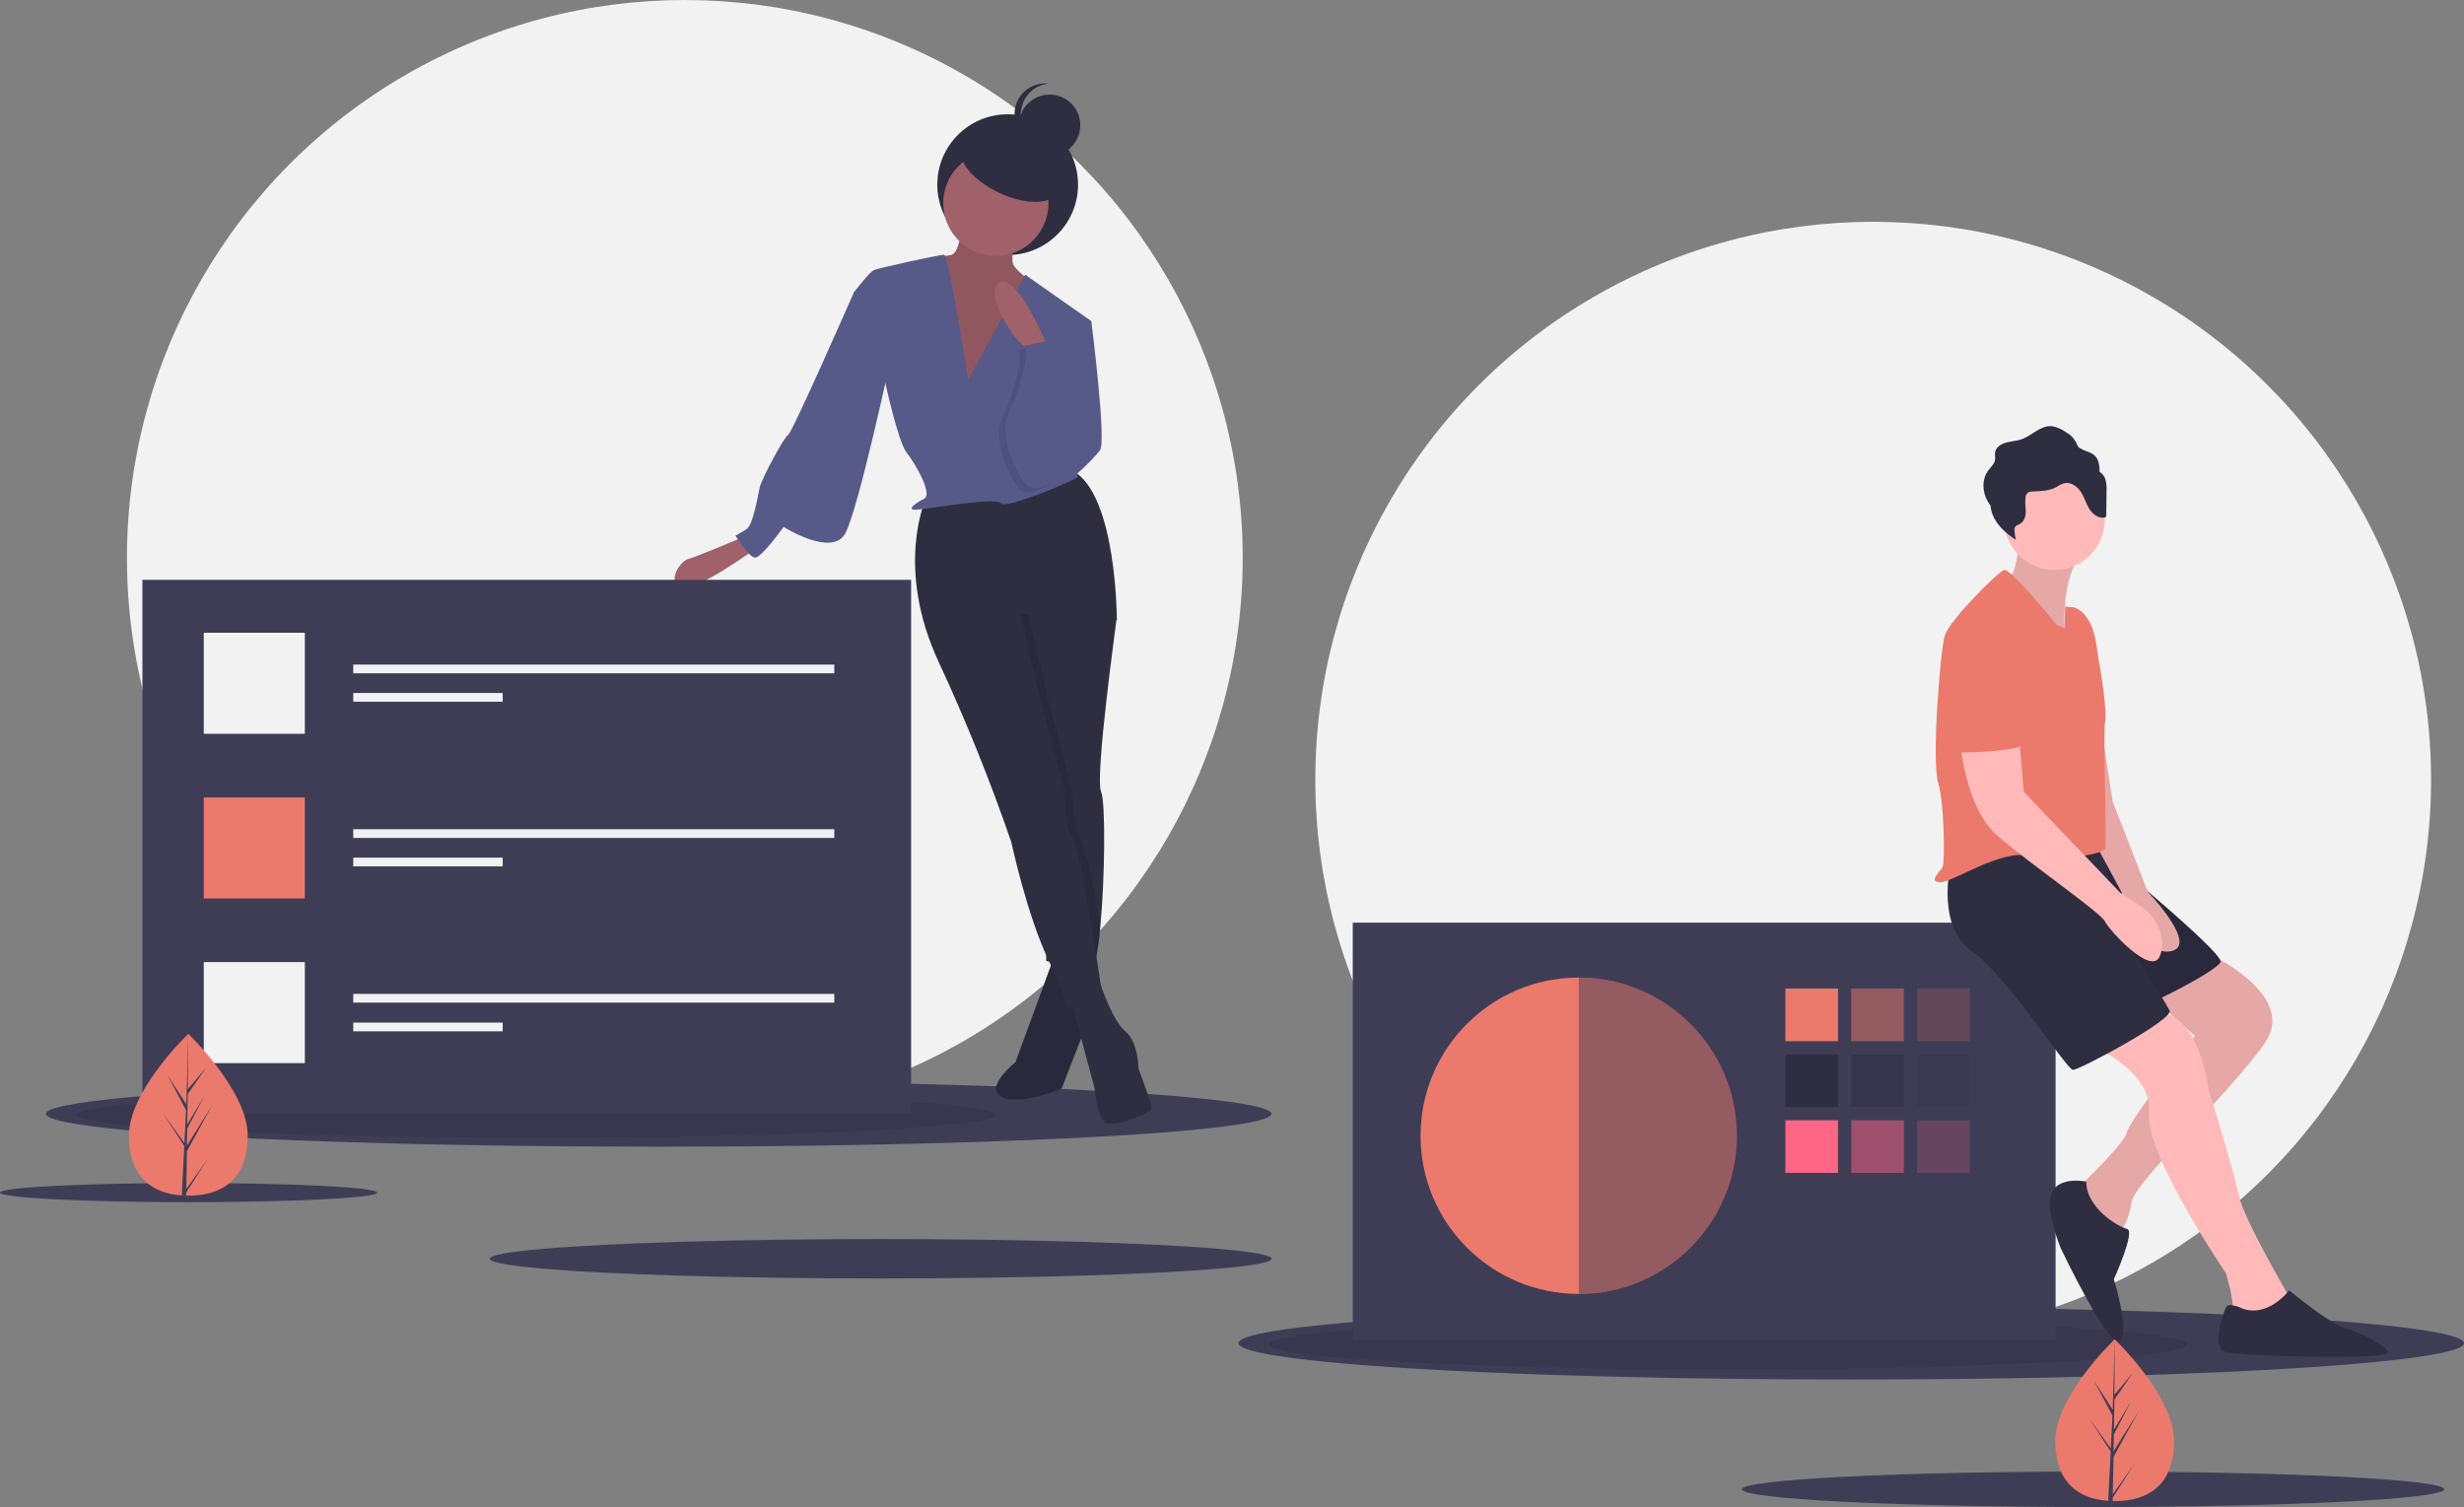 <?xml version="1.0" encoding="utf-8"?>
<!-- Generator: Adobe Illustrator 23.0.6, SVG Export Plug-In . SVG Version: 6.00 Build 0)  -->
<svg version="1.1" id="svg--project" xmlns="http://www.w3.org/2000/svg" xmlns:xlink="http://www.w3.org/1999/xlink" x="0px"
	 y="0px" viewBox="0 0 875.4 535.4" style="enable-background:new 0 0 875.4 535.4;" xml:space="preserve">
<rect x="0" y="0" width="875.4" height="535.4" fill="#808080" stroke="none"/>
<style type="text/css">
	.st0{fill:#F2F2F2;}
	.st1{fill:#3F3D56;}
	.st2{opacity:0.1;enable-background:new    ;}
	.st3{fill:#EB7A6D;}
	.st4{opacity:0.5;fill:#EB7A6D;enable-background:new    ;}
	.st5{opacity:0.2;fill:#EB7A6D;enable-background:new    ;}
	.st6{fill:#2F2E41;}
	.st7{opacity:0.5;fill:#2F2E41;enable-background:new    ;}
	.st8{opacity:0.2;fill:#2F2E41;enable-background:new    ;}
	.st9{fill:#FF6584;}
	.st10{opacity:0.5;fill:#FF6584;enable-background:new    ;}
	.st11{opacity:0.2;fill:#FF6584;enable-background:new    ;}
	.st12{opacity:0.5;fill:#3F3D56;enable-background:new    ;}
	.st13{fill:#FFB9B9;}
	.st14{fill:#575A89;}
	.st15{fill:#A0616A;}
</style>
<circle id="svg--project--bgcircle--two" class="st0" cx="665.5" cy="277" r="198.2"/>
<circle id="svg--project--bgcircle--one" class="st0" cx="243.3" cy="198.2" r="198.2"/>
<ellipse id="svg--project_x5F__x5F_shadow--circle_6_" class="st1" cx="234" cy="395.7" rx="217.7" ry="11.7"/>
<ellipse id="svg--project_x5F__x5F_shadow--circle_5_" class="st2" cx="190.3" cy="396.1" rx="163.1" ry="8.1"/>
<ellipse id="svg--project_x5F__x5F_shadow--circle_4_" class="st1" cx="657.7" cy="477.2" rx="217.7" ry="12.9"/>
<ellipse id="svg--project_x5F__x5F_shadow--circle_3_" class="st2" cx="614" cy="477.6" rx="163.1" ry="8.9"/>
<ellipse id="svg--project_x5F__x5F_shadow--circle_2_" class="st1" cx="312.9" cy="447.2" rx="138.9" ry="7"/>
<ellipse id="svg--project_x5F__x5F_shadow--circle_1_" class="st1" cx="67" cy="423.7" rx="67" ry="3.4"/>
<ellipse id="svg--project_x5F__x5F_shadow--circle" class="st1" cx="743.6" cy="529.1" rx="124.8" ry="6.3"/>
<g id="svg--project--palette">
	<rect id="svg--project--palette_x5F__x5F_bg" x="480.6" y="327.8" class="st1" width="249.7" height="148.3"/>
	<rect id="svg--project--palette_x5F__x5F_color_2_" x="634.3" y="351.2" class="st3" width="18.7" height="18.7"/>
	<rect id="svg--project--palette_x5F__x5F_color_3_" x="657.7" y="351.2" class="st4" width="18.7" height="18.7"/>
	<rect id="svg--project--palette_x5F__x5F_color_4_" x="681.1" y="351.2" class="st5" width="18.7" height="18.7"/>
	<rect id="svg--project--palette_x5F__x5F_color_5_" x="634.3" y="374.6" class="st6" width="18.7" height="18.7"/>
	<rect id="svg--project--palette_x5F__x5F_color_6_" x="657.7" y="374.6" class="st7" width="18.7" height="18.7"/>
	<rect id="svg--project--palette_x5F__x5F_color_7_" x="681.1" y="374.6" class="st8" width="18.7" height="18.7"/>
	<rect id="svg--project--palette_x5F__x5F_color_8_" x="634.3" y="398" class="st9" width="18.7" height="18.7"/>
	<rect id="svg--project--palette_x5F__x5F_color_1_" x="657.7" y="398" class="st10" width="18.7" height="18.7"/>
	<rect id="svg--project--palette_x5F__x5F_color" x="681.1" y="398" class="st11" width="18.7" height="18.7"/>
	<g id="svg--project--palette--main">
		<circle id="Ellipse_101" class="st3" cx="560.9" cy="403.5" r="56.2"/>
		<path id="Path_423" class="st12" d="M560.9,347.3v112.4c31,0,57.7-25.2,57.7-56.2S592,347.3,560.9,347.3z"/>
	</g>
</g>
<g id="svg--project--man">
	<path id="Path_424" class="st13" d="M783.7,338.3c0,0,32.8,14.8,21.1,32s-46.8,49.9-47.6,57s-5.5,13.3-5.5,13.3s-15.6-16.4-14-18
		s17.2-16.4,17.9-20.3s24.2-34.3,24.2-34.3l-21.1-18.7L783.7,338.3z"/>
	<path id="Path_425" class="st2" d="M783.7,338.3c0,0,32.8,14.8,21.1,32s-46.8,49.9-47.6,57s-5.5,13.3-5.5,13.3s-15.6-16.4-14-18
		s17.2-16.4,17.9-20.3s24.2-34.3,24.2-34.3l-21.1-18.7L783.7,338.3z"/>
	<path id="Path_426" class="st13" d="M742.4,371.1c0,0,22.6,9.4,21.1,24.2s27.3,57,27.3,57s3.1,10.1,2.3,13.3s20.3,2.3,20.3,2.3v-7
		c0,0-16.4-28.1-17.9-35.9s-10.9-38.2-10.9-38.2s-3.1-27.3-18.7-27.3C756.6,359.4,747.9,363.7,742.4,371.1z"/>
	<path id="Path_427" class="st6" d="M743.6,300.4c0,0,46.8,38.2,45.3,41.4s-24.2,14.8-28.1,15.6s-31.5-57-31.5-57H743.6z"/>
	<path id="Path_428" class="st2" d="M743.6,300.4c0,0,46.8,38.2,45.3,41.4s-24.2,14.8-28.1,15.6s-31.5-57-31.5-57H743.6z"/>
	<path id="Path_429" class="st6" d="M692.8,308.3c0,0-4.7,21.1,7.8,29.7s33.6,42.1,35.9,42.1s35.9-17.9,34.3-21.1
		s-18.7-30.4-18.7-30.4l-5.5-28.9C746.7,299.7,699.1,298.1,692.8,308.3z"/>
	<path id="Path_430" class="st13" d="M743.6,239.6l7,45.3l12.5,32c0,0,18.7,19.5,7.8,21.1c-10.9,1.6-17.2-21.1-17.2-21.1l-10.1-18.7
		V239.6z"/>
	<path id="Path_431" class="st2" d="M743.6,239.6l7,45.3l12.5,32c0,0,18.7,19.5,7.8,21.1c-10.9,1.6-17.2-21.1-17.2-21.1l-10.1-18.7
		V239.6z"/>
	<path id="Path_432" class="st13" d="M717.4,189.2c0,0,0,16.4-5.5,17.9s21.9,22.6,21.9,22.6s-3.1-27.3,7.8-34.3L717.4,189.2z"/>
	<path id="Path_433" class="st2" d="M717.4,189.2c0,0,0,16.4-5.5,17.9s21.9,22.6,21.9,22.6s-3.1-27.3,7.8-34.3L717.4,189.2z"/>
	<circle id="Ellipse_102" class="st13" cx="729.9" cy="184.6" r="17.9"/>
	<path id="Path_434" class="st3" d="M730.7,222c0,0-16.4-20.3-18.7-19.5c-2.3,0.8-19.5,17.9-21.1,23.4c-1.6,5.5-4.7,44.5-2.3,52.3
		c2.3,7.8,2.3,28.1,1.6,29.7s-5.5,5.5-0.8,5.5s21.1-11.7,32-9.4c10.9,2.3,25.8-0.8,26.5-2.3s-0.8-42.1,0-45.3s-1.6-18.7-2.3-21.9
		s-0.8-15.6-8.6-18.7l-3.3-0.3l-0.2,7.7L730.7,222z"/>
	<path id="Path_435" class="st13" d="M696.3,262.6c0,0,1.6,24.2,13.3,34.3s36.7,27.3,38.2,30.4s16.4,19.5,19.5,12.5
		c0.9-2.2,1.1-4.6,0.6-6.9c-0.9-4.7-3.7-8.7-7.7-11.2l-6.9-4.5L719,281.3l-1.6-18.7L696.3,262.6z"/>
	<path id="Path_436" class="st6" d="M741.2,419.8c0,0-9-2-12.1,3.5s3.1,20.3,3.1,20.3s17.9,37.5,21.1,32.8s-2.3-21.9-2.3-21.9
		s7.8-17.2,4.7-17.9S741.2,429.2,741.2,419.8z"/>
	<path id="Path_437" class="st6" d="M796.2,464.7c0,0-4.7-2.3-5.5,0s-5.5,14,0,15.6s59.3,3.1,57.7,0s-10.1-7-15.6-8.6
		s-19.5-13.3-19.5-13.3S805.6,468.6,796.2,464.7z"/>
	<path id="Path_438" class="st6" d="M748,170.3c-0.3-1.1-1.1-2.1-2.1-2.7c0.1-1.2-0.1-2.4-0.4-3.6c-1.1-3.4-3.9-3.2-6.4-4.7
		c-1.1-0.6-1-1.2-1.6-2.3c-0.8-1.4-1.9-2.6-3.3-3.3c-1.6-1.2-3.4-2-5.3-2.3c-4.1-0.3-7.2,3.6-11.1,4.8c-1.7,0.5-3.6,0.6-5.3,1.1
		s-3.5,1.7-3.7,3.5c-0.1,0.8,0.1,1.7,0,2.5c-0.2,1.6-1.7,2.8-2.6,4.1c-2.1,3-1.9,7.2-0.2,10.4c0.4,0.7,0.8,1.3,1.2,1.9
		c0.1,1.5,0.6,3,1.3,4.4c1.7,3.2,4.6,5.7,7.7,7.7c-0.3-1.1-0.4-2.2-0.5-3.3c0-0.4,0-0.7,0.1-1.1c0.3-0.7,1.2-0.9,1.9-1.3
		c1.4-0.8,2-2.6,2-4.2s-0.3-3.3-0.1-4.9c0-0.8,0.3-1.5,0.9-2c0.5-0.3,1.1-0.4,1.7-0.4c2.9-0.1,6-0.2,8.5-1.6c0.8-0.6,1.7-1,2.7-1.3
		c2.2-0.6,4.4,1,5.7,2.8s1.9,4.1,3,6s3.2,3.7,5.4,3.4c0.3,0,0.5-0.1,0.7-0.3c0.1-0.2,0.1-0.4,0.1-0.6l0.1-8.6
		C748.5,173.2,748.4,171.7,748,170.3L748,170.3z"/>
	<path id="Path_439" class="st3" d="M703.4,222.8c0,0,17.2,7.8,16.4,24.2s4.7,17.9-8.6,19.5s-16.4,0-17.2,1.6s-5.5-35.9-2.3-39.8
		S703.4,222.8,703.4,222.8z"/>
</g>
<g id="svg--project--woman">
	<circle id="Ellipse_103" class="st6" cx="358" cy="65.6" r="25"/>
	<path id="Path_440" class="st6" d="M374.8,339.1l-14,38.2c0,0-11.7,9.4-4.7,12.5s21.1-3.1,21.1-3.1l10.9-28.1l-1.6-19.5
		L374.8,339.1z"/>
	<path id="Path_441" class="st2" d="M374.8,339.1l-14,38.2c0,0-11.7,9.4-4.7,12.5s21.1-3.1,21.1-3.1l10.9-28.1l-1.6-19.5
		L374.8,339.1z"/>
	<path id="Path_442" class="st14" d="M376,112.4l11.7,1.6c0,0,5.5,42.9,3.1,46s-14,15.6-18.7,12.5S376,112.4,376,112.4z"/>
	<path id="Path_443" class="st15" d="M264,190.8c0,0-16.4,7-19.5,7.8s-7.8,8.6-2.3,10.1s26.5-14,26.5-14L264,190.8z"/>
	<path id="Path_444" class="st6" d="M380.3,354.7l8.6,32c0,0,0.8,11.7,4.7,12.5s15.6-3.9,15.6-5.5s-4.7-14-4.7-14s0-9.4-4.7-13.3
		s-8.9-17-8.9-17L380.3,354.7z"/>
	<path id="Path_445" class="st6" d="M391.2,281.3c1.6,3.7,1.4,30.3-0.3,48.1c-0.8,8.6-2,15.1-3.6,15.9l-11.2-2.8l-4.4-1.1l-0.1-9.7
		l-0.7-53.5l-13.3-55.4v-14l33.6,3.1l5.3,8.4l0.1,0.2C396.7,220.5,388.9,275.9,391.2,281.3z"/>
	<path id="Path_446" class="st2" d="M384.2,298.5c1.7,2.5,4.5,17.5,6.7,30.9c-0.8,8.6-2,15.1-3.6,15.9l-11.2-2.8
		c-0.2-0.4-0.3-0.7-0.5-1.1c-1.4-3-2.8-6.3-4-9.7l-0.7-53.5l-13.3-55.4v-14l33.6,3.1l5.3,8.4l-31.1-2.1l7,30.4l8.6,32
		C381.1,280.6,381.1,293.8,384.2,298.5z"/>
	<path id="Path_447" class="st6" d="M328.8,177.5c0,0-10.9,24.2,4.7,57.7c9.7,20.9,18.3,42.2,25.8,64c0,0,5.5,25.8,13.3,42.1
		c7.8,16.4,6.2,17.2,6.2,17.2l12.5-7c0,0-7-48.4-10.1-53.1s-3.1-17.9-3.1-17.9l-8.6-32l-7-30.4l34.3,2.3c0,0,0-44.5-15.6-53.1
		L328.8,177.5z"/>
	<path id="Path_448" class="st15" d="M341.7,77.3c0,0,0,12.5-3.9,13.3s-11.7,0.8-14,4.7s17.9,55.4,17.9,55.4l21.1-13.3l7-35.1
		c0,0-10.1-6.2-10.1-9.4v-14L341.7,77.3z"/>
	<path id="Path_449" class="st2" d="M341.7,77.3c0,0,0,12.5-3.9,13.3s-11.7,0.8-14,4.7s17.9,55.4,17.9,55.4l21.1-13.3l7-35.1
		c0,0-10.1-6.2-10.1-9.4v-14L341.7,77.3z"/>
	<circle id="Ellipse_104" class="st15" cx="353.8" cy="72.2" r="18.7"/>
	<path id="Path_450" class="st14" d="M344,135c0,0-7-44.5-8.6-44.5s-23.4,4.7-25,5.5s-7,7.8-7,7.8l10.9,31.2c0,0,4.7,21.9,7.8,25.8
		s9.4,14.8,6.2,16.4s-6.2,3.9-3.1,3.9s28.9-4.7,30.4-2.3s27.3-8.6,27.3-9.4s-3.1-37.5-3.1-37.5l7.8-17.9l-23.4-16.4L344,135z"/>
	<path id="Path_451" class="st14" d="M311.2,99.9l-7.8,3.9c0,0-21.9,49.9-23.4,50.7s-9.4,15.6-10.1,18.7s-2.3,13.3-4.7,14.8
		c-1.3,0.9-2.6,1.6-3.9,2.3c0,0,4.7,7.8,7,7.8s10.1-10.9,10.1-10.9s17.2,10.9,21.9,2.3s16.4-63.2,16.4-63.2L311.2,99.9z"/>
	<path id="Path_452" class="st15" d="M372.5,123.7c0,0-10.9-26.5-17.2-23.4s4.7,21.9,11.7,25L372.5,123.7z"/>
	<path id="Path_453" class="st2" d="M361.6,124.5l10.9-2.5l2.3,11.8c0,0,10.1,17.9,7.8,25.8s-16.4,20.3-21.1,13.3
		s-8.6-17.9-5.5-24.2S363.9,127.6,361.6,124.5z"/>
	<path id="Path_454" class="st14" d="M363.9,122.9l10.9-2.5l2.3,11.8c0,0,10.1,17.9,7.8,25.8s-16.4,20.3-21.1,13.3
		s-8.6-17.9-5.5-24.2S366.2,126,363.9,122.9z"/>
	
		<ellipse id="Ellipse_105" transform="matrix(0.424 -0.906 0.906 0.424 151.838 359.761)" class="st6" cx="358.8" cy="60.5" rx="9" ry="18.7"/>
	<circle id="Ellipse_106" class="st6" cx="372.9" cy="44.5" r="10.9"/>
	<path id="Path_455" class="st6" d="M362.7,40.6c0-5.6,4.2-10.3,9.8-10.9c-6-0.7-11.4,3.7-12,9.7s3.7,11.4,9.7,12
		c0.8,0.1,1.6,0.1,2.4,0C366.9,50.8,362.7,46.2,362.7,40.6L362.7,40.6z"/>
</g>
<g id="svg--project--chat">
	<rect id="svg--project--chat--bg" x="50.6" y="206" class="st1" width="273.1" height="189.6"/>
	<g id="svg--project--chat--one">
		<rect id="svg--project--chat--one_x5F__x5F_avatar" x="72.4" y="224.8" class="st0" width="35.9" height="35.9"/>
		<rect id="svg--project--chat--one_x5F__x5F_line--one" x="125.5" y="236.1" class="st0" width="170.9" height="3.1"/>
		<rect id="svg--project--chat--one_x5F__x5F_line--two" x="125.5" y="246.2" class="st0" width="53.1" height="3.1"/>
	</g>
	<g id="svg--project--chat--two">
		<rect id="svg--project--chat--two_x5F__x5F_avatar" x="72.4" y="283.3" class="st3" width="35.9" height="35.9"/>
		<rect id="svg--project--chat--two_x5F__x5F_line--one" x="125.5" y="294.6" class="st0" width="170.9" height="3.1"/>
		<rect id="svg--project--chat--two_x5F__x5F_line--two" x="125.5" y="304.7" class="st0" width="53.1" height="3.1"/>
	</g>
	<g id="svg--project--chat--three">
		<rect id="svg--project--chat--three_x5F__x5F_avatar" x="72.4" y="341.8" class="st0" width="35.9" height="35.9"/>
		<rect id="svg--project--chat--three_x5F__x5F_line--one" x="125.5" y="353.1" class="st0" width="170.9" height="3.1"/>
		<rect id="svg--project--chat--three_x5F__x5F_line--two" x="125.5" y="363.3" class="st0" width="53.1" height="3.1"/>
	</g>
</g>
<g id="svg--project_x5F__x5F_tree--two">
	<path id="Path_456" class="st3" d="M772.4,511.9c0,15.9-9.4,21.4-21.1,21.4c-0.3,0-0.5,0-0.8,0c-0.5,0-1.1,0-1.6-0.1
		c-10.5-0.7-18.7-6.6-18.7-21.3c0-15.3,19.5-34.6,21-36l0,0c0.1-0.1,0.1-0.1,0.1-0.1S772.4,496,772.4,511.9z"/>
	<path id="Path_457" class="st1" d="M750.6,530.9l7.7-10.8l-7.7,12l0,1.2c-0.5,0-1.1,0-1.6-0.1l0.8-15.9l0-0.1l0,0l0.1-1.5l-7.8-12
		l7.8,10.9l0,0.3l0.6-12l-6.6-12.4l6.7,10.3l0.7-24.9v-0.1v0.1l-0.1,19.6l6.6-7.8l-6.6,9.5l-0.2,10.8l6.2-10.3l-6.2,11.9l-0.1,6
		l9-14.4l-9,16.4L750.6,530.9z"/>
</g>
<g id="svg--project_x5F__x5F_tree--one">
	<path id="Path_458" class="st3" d="M88,403.4c0,15.9-9.4,21.4-21.1,21.4c-0.3,0-0.5,0-0.8,0c-0.5,0-1.1,0-1.6-0.1
		c-10.5-0.7-18.7-6.6-18.7-21.3c0-15.3,19.5-34.6,21-36l0,0c0.1-0.1,0.1-0.1,0.1-0.1S88,387.5,88,403.4z"/>
	<path id="Path_459" class="st1" d="M66.2,422.4l7.7-10.8l-7.7,12l0,1.2c-0.5,0-1.1,0-1.6-0.1l0.8-15.9l0-0.1l0,0l0.1-1.5l-7.8-12
		l7.8,10.9l0,0.3l0.6-12L59.5,382l6.7,10.3l0.7-24.9v-0.1v0.1L66.7,387l6.6-7.8l-6.6,9.5l-0.2,10.8l6.2-10.3L66.5,401l-0.1,6l9-14.4
		l-9,16.4L66.2,422.4z"/>
</g>
</svg>
